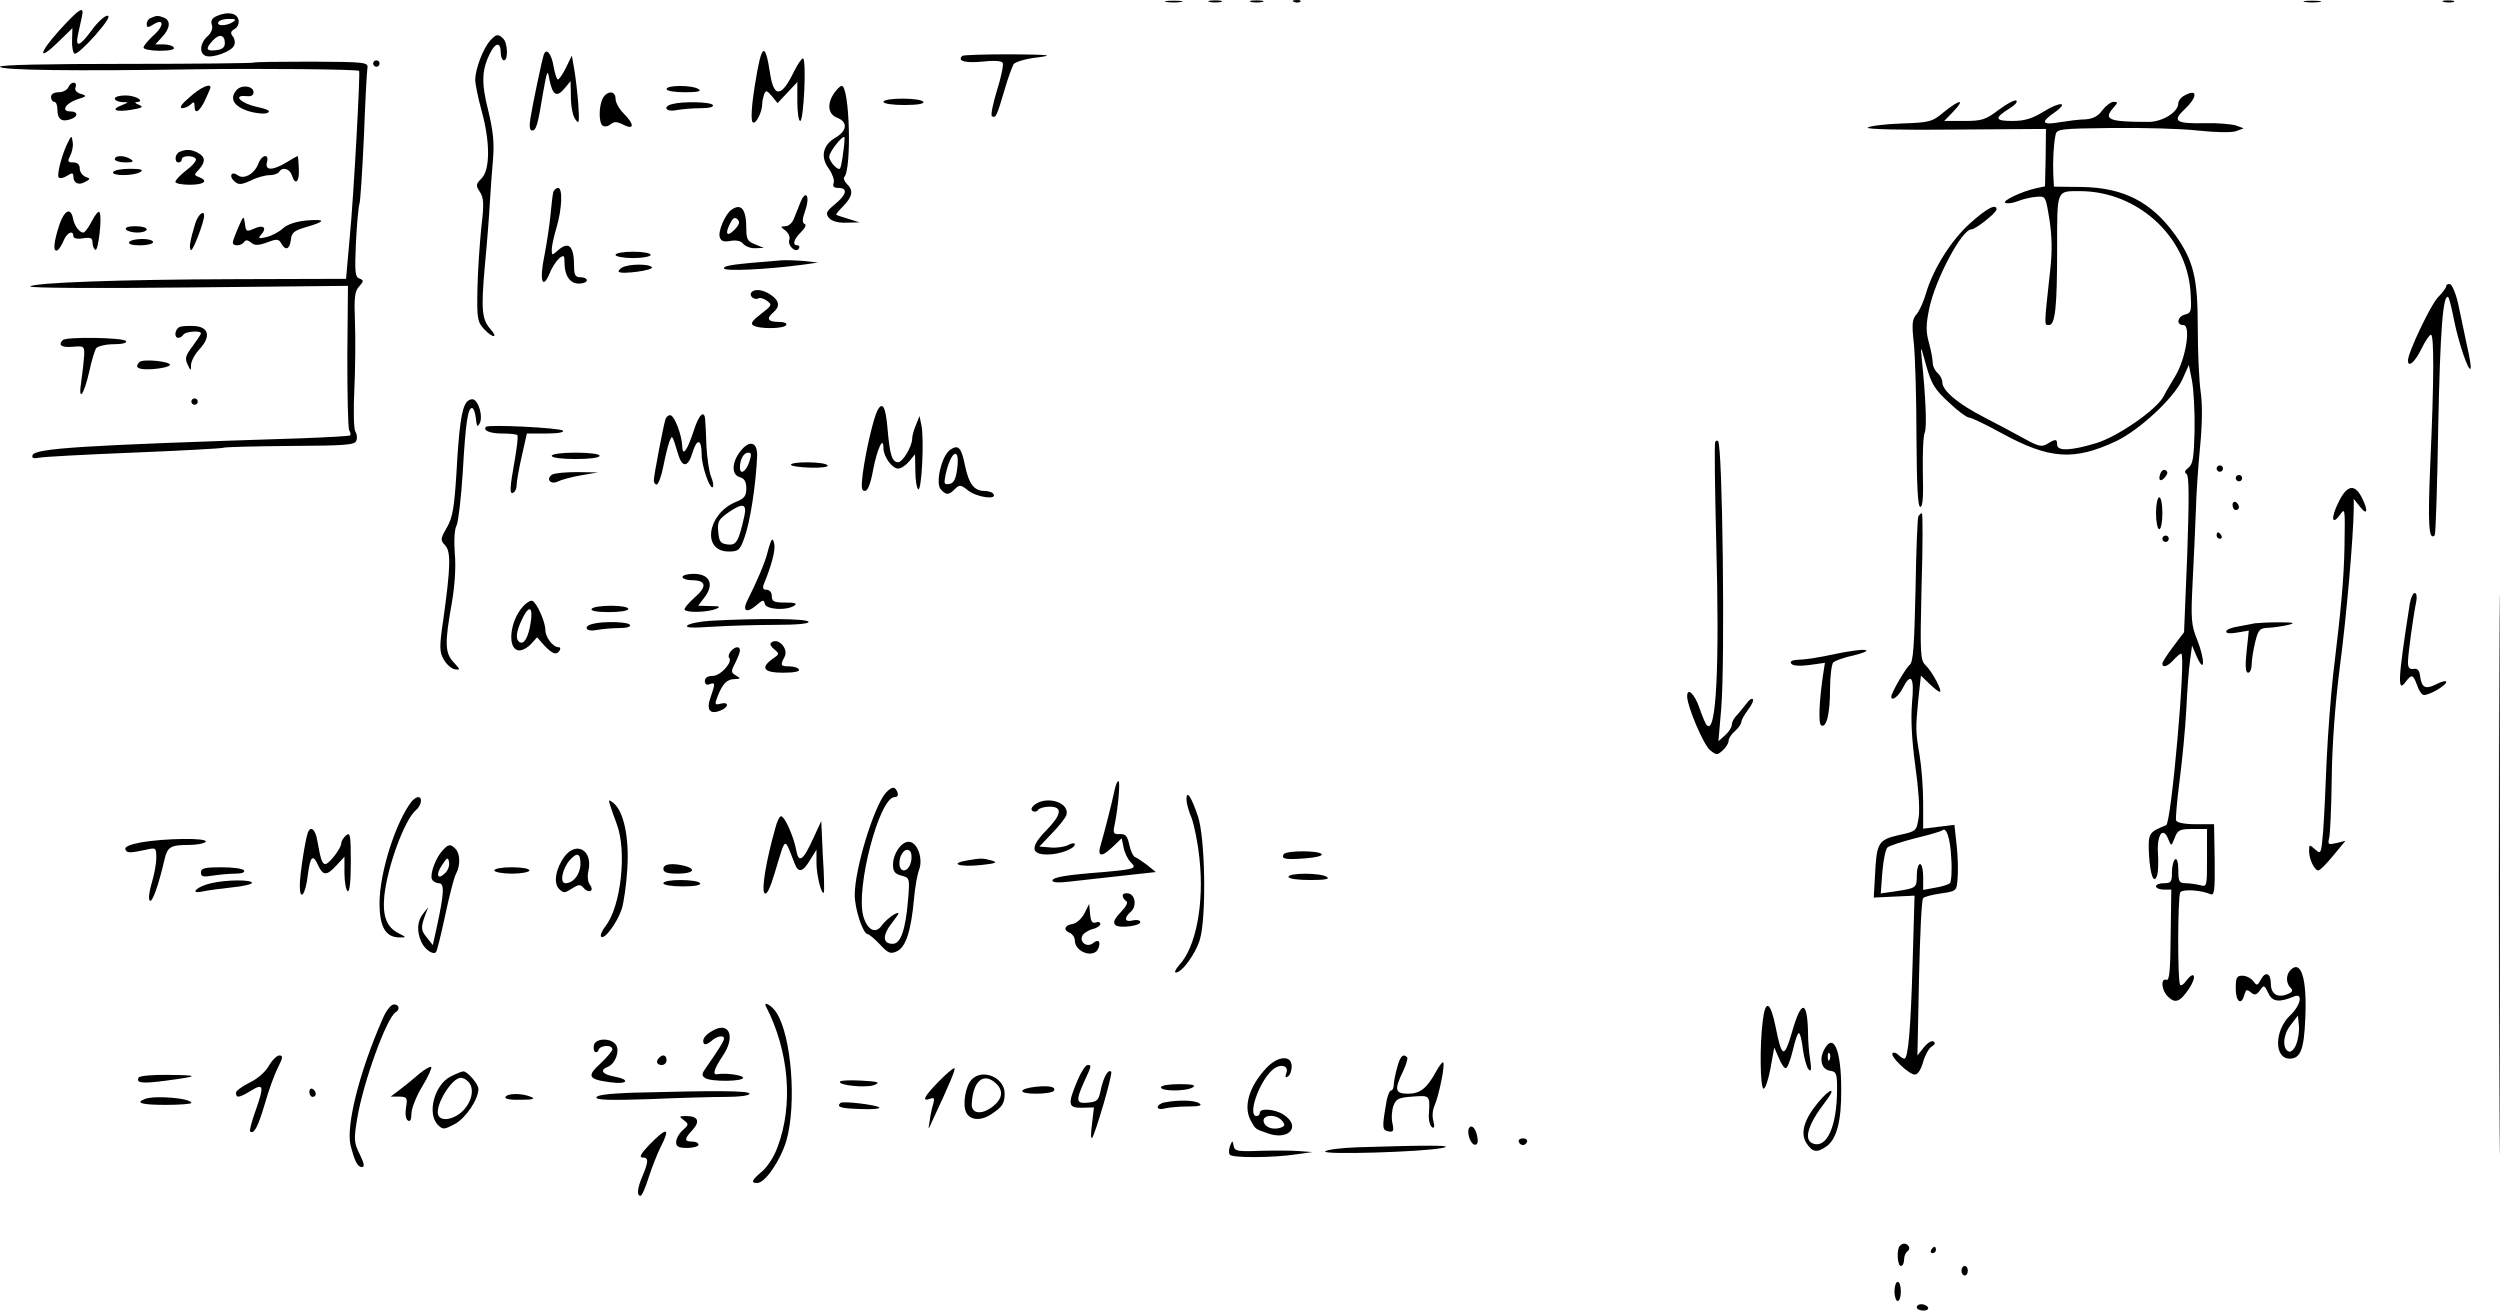 <?xml version="1.0" standalone="no"?>
<!DOCTYPE svg PUBLIC "-//W3C//DTD SVG 20010904//EN"
 "http://www.w3.org/TR/2001/REC-SVG-20010904/DTD/svg10.dtd">
<svg version="1.0" xmlns="http://www.w3.org/2000/svg"
 width="783.859pt" height="410.926pt" viewBox="0 0 783.859 410.926"
 preserveAspectRatio="xMidYMid meet">
<g transform="translate(-5,415.926) scale(0.1,-0.1)"
fill="#000000" stroke="none">
<path d="M3708 4153 c12 -2 32 -2 45 0 12 2 2 4 -23 4 -25 0 -35 -2 -22 -4z"/>
<path d="M3843 4153 c9 -2 25 -2 35 0 9 3 1 5 -18 5 -19 0 -27 -2 -17 -5z"/>
<path d="M3973 4153 c9 -2 25 -2 35 0 9 3 1 5 -18 5 -19 0 -27 -2 -17 -5z"/>
<path d="M4108 4153 c7 -3 16 -2 19 1 4 3 -2 6 -13 5 -11 0 -14 -3 -6 -6z"/>
<path d="M7278 4153 c12 -2 32 -2 45 0 12 2 2 4 -23 4 -25 0 -35 -2 -22 -4z"/>
<path d="M7713 4153 c9 -2 23 -2 30 0 6 3 -1 5 -18 5 -16 0 -22 -2 -12 -5z"/>
<path d="M236 4064 c-66 -73 -68 -100 -2 -35 l43 42 -1 -38 c-1 -21 3 -40 8
-42 6 -2 34 23 64 57 36 41 49 62 39 62 -9 0 -31 -20 -49 -45 -39 -53 -53 -57
-43 -12 4 17 9 42 12 55 8 35 -8 25 -71 -44z"/>
<path d="M732 4110 c-17 -7 -22 -15 -18 -28 4 -12 -1 -26 -14 -37 -23 -21 -26
-53 -5 -61 21 -8 82 14 89 33 4 8 2 21 -4 28 -8 10 -7 16 5 23 10 5 15 18 13
28 -4 22 -32 28 -66 14z m48 -20 c-20 -13 -53 -13 -45 0 3 6 18 10 33 10 21 0
24 -2 12 -10z m-25 -66 c0 -13 -8 -20 -27 -22 -32 -4 -35 4 -11 30 20 22 38
19 38 -8z"/>
<path d="M523 4103 c-7 -2 -13 -11 -13 -19 0 -12 4 -12 20 -2 34 22 36 -3 2
-33 -17 -16 -32 -33 -32 -39 0 -5 23 -10 51 -10 31 0 48 4 44 10 -3 6 -18 10
-32 10 l-26 0 21 23 c26 27 28 52 6 61 -18 7 -23 7 -41 -1z"/>
<path d="M1586 4031 c-21 -24 -45 -86 -46 -121 0 -14 9 -58 20 -98 27 -97 27
-185 0 -212 -18 -18 -19 -22 -5 -43 12 -19 13 -38 4 -112 -5 -50 -11 -136 -12
-191 -2 -96 0 -104 22 -128 27 -28 44 -27 19 1 -27 31 -30 60 -18 196 7 72 14
164 16 202 2 39 7 100 10 137 4 50 0 88 -15 150 -22 87 -21 128 6 181 17 34
33 35 33 2 0 -14 5 -25 10 -25 14 0 12 54 -2 68 -16 16 -22 15 -42 -7z"/>
<path d="M1755 3988 c-6 -18 -35 -156 -42 -200 -4 -25 -2 -38 5 -38 13 0 18
15 35 120 13 72 14 73 20 38 10 -48 23 -55 47 -26 l19 23 1 -51 c0 -27 6 -59
14 -69 12 -17 13 -11 9 50 -3 39 -9 88 -13 110 l-7 40 -18 -37 c-10 -21 -22
-38 -26 -38 -3 0 -9 18 -13 39 -6 41 -23 62 -31 39z"/>
<path d="M2417 3893 c-11 -68 -13 -111 -7 -117 9 -9 30 31 30 59 0 7 3 20 6
29 5 13 9 12 24 -6 l18 -22 31 33 31 33 0 -61 c0 -34 4 -61 9 -61 11 0 20 190
9 196 -3 2 -16 -16 -28 -40 -39 -81 -63 -85 -75 -10 -16 106 -27 99 -48 -33z"/>
<path d="M3067 3984 c-16 -16 9 -23 62 -18 36 4 61 3 65 -4 3 -6 -5 -45 -18
-86 -13 -42 -20 -78 -16 -81 12 -7 15 -1 39 80 11 39 25 76 29 83 5 7 38 17
73 21 55 7 44 9 -82 10 -80 0 -149 -2 -152 -5z"/>
<path d="M846 3963 c-2 -2 -182 -4 -400 -4 -249 0 -396 -3 -396 -9 0 -11 237
-14 610 -8 209 3 512 0 516 -5 4 -5 -17 -394 -29 -517 l-12 -135 -345 -1
c-363 -1 -637 -11 -645 -23 -2 -5 221 -6 496 -3 l500 5 -2 -221 c0 -121 2
-226 6 -232 4 -6 5 -13 3 -16 -3 -2 -72 -6 -154 -9 -686 -22 -834 -31 -842
-53 -3 -9 3 -11 20 -8 12 3 145 10 293 16 149 6 276 13 283 15 7 3 103 5 213
6 171 1 201 3 206 16 4 9 2 22 -3 30 -5 8 -6 67 -3 131 3 64 4 159 2 211 -3
77 -1 97 13 112 15 17 15 19 1 25 -14 5 -15 21 -11 112 3 59 8 114 11 122 3 8
9 103 14 210 4 107 9 204 11 215 3 19 -3 20 -175 21 -97 0 -179 -1 -181 -3z"/>
<path d="M1220 3960 c0 -5 5 -10 10 -10 6 0 10 5 10 10 0 6 -4 10 -10 10 -5 0
-10 -4 -10 -10z"/>
<path d="M264 3885 c-4 -8 -17 -15 -30 -15 -15 0 -24 -6 -24 -15 0 -8 5 -15
10 -15 6 0 10 -11 10 -24 0 -30 13 -40 40 -31 26 8 26 25 0 25 -30 0 -14 26
23 38 30 9 30 11 10 17 -13 4 -20 12 -16 21 3 8 0 14 -6 14 -7 0 -14 -7 -17
-15z"/>
<path d="M645 3855 c-25 -21 -34 -34 -24 -35 8 0 20 5 27 12 9 9 12 8 12 -5 0
-28 15 -19 33 18 9 20 17 38 17 40 0 14 -30 1 -65 -30z"/>
<path d="M791 3876 c-22 -26 -8 -50 37 -65 23 -7 50 -10 60 -6 12 6 4 11 -32
19 -51 11 -78 38 -34 34 15 -2 23 2 23 12 0 20 -39 25 -54 6z"/>
<path d="M2140 3880 c0 -6 26 -10 58 -10 40 0 53 3 42 10 -20 13 -100 13 -100
0z"/>
<path d="M2666 3868 c-24 -34 -20 -67 9 -78 34 -13 31 -41 -5 -62 -40 -23 -49
-61 -21 -98 11 -16 18 -36 15 -44 -4 -11 0 -16 15 -16 30 0 26 -21 -11 -51
-28 -23 -30 -29 -19 -43 9 -10 28 -16 55 -15 l41 1 -35 11 c-19 6 -36 11 -38
13 -2 1 8 13 22 27 29 30 33 49 11 70 -8 8 -11 18 -8 21 24 24 17 286 -8 286
-4 0 -15 -10 -23 -22z m28 -185 c-3 -27 -8 -50 -10 -52 -7 -8 -34 22 -34 37 0
14 37 62 47 62 2 0 1 -21 -3 -47z"/>
<path d="M1940 3851 c-13 -25 -13 -78 0 -86 6 -4 17 -2 25 5 10 8 19 8 34 1
40 -22 43 -4 6 33 -14 14 -25 34 -25 46 0 25 -26 26 -40 1z"/>
<path d="M6898 3859 c-10 -5 -18 -16 -18 -23 0 -28 -48 -58 -92 -59 -126 0
-145 7 -111 45 14 16 14 18 0 18 -8 0 -24 -12 -35 -26 -13 -19 -29 -27 -53
-29 -19 0 -55 -5 -81 -9 -55 -10 -61 0 -17 30 48 34 19 36 -34 3 -36 -22 -59
-29 -98 -29 -55 0 -57 9 -7 40 16 10 25 20 20 24 -5 3 -30 -10 -55 -29 -41
-31 -52 -35 -108 -35 l-63 0 29 30 c38 40 20 38 -30 -2 -37 -31 -44 -33 -135
-36 -52 -2 -99 -8 -104 -13 -6 -5 109 -8 275 -6 l284 2 -1 -90 -2 -90 -28 -6
c-46 -10 -110 -41 -96 -46 7 -3 25 0 40 6 15 6 40 12 56 13 30 3 30 3 42 -72
8 -53 9 -100 2 -160 -19 -175 -19 -170 -4 -170 20 0 26 54 26 241 0 186 -3
179 73 179 178 -1 332 -140 345 -313 4 -63 3 -69 -17 -74 -24 -6 -29 -33 -5
-33 24 0 8 -104 -25 -159 -14 -24 -32 -53 -38 -66 -24 -42 -142 -124 -210
-145 -79 -24 -123 -26 -123 -5 0 18 -4 19 -30 3 -18 -11 -28 -9 -73 16 -29 16
-85 46 -126 67 -80 41 -131 83 -131 110 0 9 -7 22 -15 29 -8 7 -15 21 -15 31
0 10 -5 39 -12 64 -10 35 -9 58 1 107 19 91 102 248 132 248 13 0 79 52 79 63
0 19 -31 3 -82 -43 -60 -53 -117 -145 -139 -220 -7 -25 -20 -54 -29 -65 -15
-17 -16 -31 -9 -95 4 -41 8 -173 8 -292 1 -153 4 -218 12 -218 8 0 10 34 8
108 -1 59 1 115 6 125 7 17 3 112 -10 237 -4 38 -2 34 14 -25 17 -61 27 -76
71 -117 28 -27 57 -48 64 -48 7 0 53 -22 102 -49 150 -82 227 -87 359 -25 73
35 179 133 207 192 l21 47 10 -50 c5 -27 9 -97 8 -154 -2 -85 -5 -107 -19
-118 -12 -9 -14 -15 -6 -20 8 -6 8 -76 2 -252 l-10 -244 -34 -45 c-19 -25 -34
-49 -34 -53 0 -15 16 -10 35 11 10 11 21 20 24 20 16 0 -31 -531 -47 -538 -55
-22 -57 -25 -54 -92 4 -67 16 -96 26 -64 3 11 4 42 2 71 -3 57 17 82 33 40 9
-22 9 -22 20 6 9 24 16 27 56 27 l45 0 0 -91 c0 -90 0 -91 -22 -85 -13 3 -33
6 -45 6 -20 0 -23 5 -23 41 0 24 -4 38 -10 34 -5 -3 -10 -22 -10 -41 0 -30 -3
-34 -25 -34 -14 0 -25 -4 -25 -10 0 -5 11 -10 24 -10 l24 0 -2 -144 c-1 -110
-4 -142 -13 -139 -19 7 -16 -32 3 -51 24 -25 39 -19 68 24 25 38 17 59 -10 23
-7 -10 -15 -15 -18 -12 -9 8 -8 277 0 290 6 11 63 8 94 -5 13 -6 15 9 14 106
l-2 113 -58 0 c-35 0 -59 5 -61 12 -2 6 3 63 11 125 8 62 18 163 21 223 3 61
8 130 12 155 l6 45 15 -35 c25 -56 26 -11 2 51 -20 49 -21 65 -15 187 4 73 8
172 10 220 1 48 7 137 13 198 7 72 8 135 2 175 -5 35 -9 125 -9 199 0 159 -13
211 -71 293 -74 103 -162 148 -292 150 l-88 1 -2 36 c-2 44 1 98 7 126 4 19
12 20 177 22 95 1 216 -2 269 -8 57 -6 105 -7 120 -2 l24 9 -25 9 c-14 4 -56
8 -95 7 -93 -2 -105 6 -66 43 43 40 42 68 -1 43z"/>
<path d="M410 3850 c0 -5 10 -10 23 -11 22 0 22 0 -2 -10 -36 -14 -18 -22 31
-14 35 6 39 9 23 16 -11 4 -14 8 -7 8 29 2 -2 21 -34 21 -19 0 -34 -4 -34 -10z"/>
<path d="M2820 3840 c0 -6 29 -10 66 -10 41 0 63 4 59 10 -3 6 -33 10 -66 10
-33 0 -59 -4 -59 -10z"/>
<path d="M2158 3833 c-32 -8 -20 -26 13 -19 17 3 51 6 76 6 27 0 42 4 38 10
-6 10 -93 12 -127 3z"/>
<path d="M264 3715 c-19 -36 -37 -105 -30 -112 4 -4 16 -2 26 5 16 10 20 10
20 -2 0 -21 17 -29 37 -17 17 9 17 10 1 16 -10 4 -18 16 -18 26 0 12 -7 19
-20 19 -18 0 -19 3 -10 21 6 11 10 30 8 42 -3 22 -4 22 -14 2z"/>
<path d="M613 3683 c-15 -6 -17 -33 -3 -33 6 0 10 5 10 10 0 12 37 13 44 1 3
-5 -10 -21 -29 -35 -19 -15 -35 -31 -35 -37 0 -5 20 -9 45 -9 45 0 60 12 29
24 -16 6 -16 8 0 24 21 24 20 39 -3 52 -21 11 -38 12 -58 3z"/>
<path d="M410 3660 c0 -5 15 -10 33 -10 24 0 28 3 17 10 -20 13 -50 13 -50 0z"/>
<path d="M860 3646 c-12 -32 -46 -51 -65 -36 -8 6 -16 7 -19 2 -3 -6 1 -15 10
-22 12 -11 21 -10 50 3 19 10 46 17 59 17 13 0 27 5 30 10 10 17 33 11 40 -10
11 -34 24 -22 22 20 -1 22 -2 40 -4 40 -1 0 -17 -9 -35 -20 -43 -26 -68 -26
-61 0 8 29 -16 25 -27 -4z"/>
<path d="M405 3620 c-8 -13 65 -13 85 0 11 7 2 10 -32 10 -26 0 -50 -4 -53
-10z"/>
<path d="M1785 3558 c-2 -7 -6 -40 -9 -73 -3 -33 -12 -90 -19 -127 -16 -77 -7
-110 16 -57 7 19 21 40 30 48 15 12 17 10 17 -13 0 -41 17 -66 45 -66 14 0 25
5 25 10 0 6 -9 10 -20 10 -16 0 -20 7 -20 34 0 65 -17 81 -52 49 -17 -15 -18
-15 -18 4 0 11 7 42 15 69 17 57 20 124 5 124 -6 0 -12 -6 -15 -12z"/>
<path d="M2559 3523 c-6 -15 -15 -38 -20 -50 -5 -13 -17 -23 -26 -23 -17 -1
-17 -1 0 -14 9 -7 15 -20 12 -28 -7 -18 20 -44 30 -28 3 5 1 10 -4 10 -18 0
-13 18 11 42 13 13 17 23 11 25 -8 3 -8 15 2 43 16 46 1 67 -16 23z"/>
<path d="M2344 3502 c-20 -13 -44 -70 -37 -87 4 -12 13 -15 34 -11 17 3 32 0
39 -9 7 -8 24 -15 39 -14 l26 1 -27 11 c-24 9 -28 17 -28 48 0 62 -15 82 -46
61z m8 -64 c-24 -24 -30 -11 -11 24 8 15 14 17 22 9 8 -8 5 -17 -11 -33z"/>
<path d="M236 3454 c-18 -55 -21 -88 -5 -79 5 4 14 18 19 31 10 24 30 33 30
13 0 -7 12 -10 30 -7 24 4 30 1 30 -13 0 -10 4 -20 9 -23 9 -6 22 103 13 118
-3 5 -13 -7 -24 -28 -10 -20 -22 -36 -27 -36 -12 0 -28 22 -32 44 -7 36 -27
27 -43 -20z"/>
<path d="M662 3458 c-17 -56 -20 -78 -13 -83 6 -3 41 88 41 108 0 20 -20 2
-28 -25z"/>
<path d="M797 3446 c-9 -21 -17 -42 -17 -47 0 -13 27 -11 35 1 5 8 12 7 22 -1
11 -10 22 -10 50 0 31 12 37 11 45 -3 13 -24 26 -19 30 11 2 23 10 29 47 40
63 18 64 26 3 21 -33 -3 -61 -12 -75 -25 -12 -11 -35 -23 -51 -27 -26 -6 -28
-5 -16 9 18 21 5 31 -24 17 -23 -10 -25 -9 -28 16 -4 26 -4 26 -21 -12z"/>
<path d="M445 3440 c3 -5 19 -10 36 -10 16 0 29 5 29 10 0 6 -16 10 -36 10
-21 0 -33 -4 -29 -10z"/>
<path d="M455 3400 c-4 -6 10 -10 34 -10 23 0 41 5 41 10 0 6 -15 10 -34 10
-19 0 -38 -4 -41 -10z"/>
<path d="M1980 3360 c0 -5 25 -10 55 -10 30 0 55 5 55 10 0 6 -25 10 -55 10
-30 0 -55 -4 -55 -10z"/>
<path d="M2500 3343 c-151 -12 -180 -16 -180 -25 0 -10 132 -4 245 11 l50 7
-45 5 c-25 2 -56 3 -70 2z"/>
<path d="M2000 3320 c-8 -5 -12 -11 -10 -13 9 -9 110 5 104 14 -7 12 -75 11
-94 -1z"/>
<path d="M7720 3262 c0 -5 -12 -21 -26 -35 -22 -22 -94 -173 -94 -198 0 -24
22 -5 42 36 12 25 26 45 30 45 10 0 10 -141 -2 -405 -8 -189 -5 -243 14 -224
3 3 8 158 11 344 6 298 15 418 32 402 2 -3 11 -36 18 -74 15 -72 44 -157 51
-150 3 2 -2 35 -11 73 -8 38 -20 96 -27 128 -7 33 -19 61 -25 64 -7 2 -13 -1
-13 -6z"/>
<path d="M2405 3241 c-6 -11 11 -24 24 -17 4 3 16 -1 26 -8 17 -12 15 -15 -19
-41 -27 -21 -34 -30 -24 -36 18 -12 96 -11 103 1 4 6 -7 10 -24 10 -34 0 -39
11 -16 30 21 18 19 36 -7 54 -25 18 -54 21 -63 7z"/>
<path d="M613 3134 c-15 -7 -18 -34 -4 -34 6 0 13 5 16 10 6 10 55 14 55 4 0
-3 -12 -21 -26 -40 -22 -29 -25 -38 -16 -57 10 -22 11 -22 11 -1 1 12 12 33
27 49 36 39 29 69 -16 72 -19 1 -41 0 -47 -3z"/>
<path d="M247 3093 c-16 -16 -4 -24 31 -21 35 3 37 2 36 -27 -1 -16 -5 -52 -9
-80 -11 -70 8 -46 25 30 7 33 17 66 22 73 6 6 30 12 55 12 27 0 42 4 38 10 -7
11 -188 14 -198 3z"/>
<path d="M487 3024 c-17 -18 -3 -25 43 -22 28 2 51 8 53 13 2 11 -85 20 -96 9z"/>
<path d="M650 2900 c0 -5 5 -10 10 -10 6 0 10 5 10 10 0 6 -4 10 -10 10 -5 0
-10 -4 -10 -10z"/>
<path d="M1513 2898 c-16 -19 -24 -79 -32 -225 -7 -108 -12 -137 -30 -168 -20
-35 -21 -39 -5 -56 18 -20 17 -66 -6 -232 -13 -86 -12 -102 1 -125 8 -15 24
-29 34 -31 19 -3 19 -2 -2 21 -28 29 -29 60 -7 183 10 57 14 116 10 159 -3 41
-1 77 6 89 5 11 14 86 19 166 9 157 16 201 29 201 5 0 10 -15 12 -32 3 -28 5
-30 13 -14 9 21 -4 67 -21 73 -6 2 -16 -2 -21 -9z"/>
<path d="M2801 2872 c-12 -23 -37 -129 -46 -199 -5 -42 -4 -53 7 -53 9 0 18
23 26 68 13 66 32 106 32 66 0 -26 27 -64 46 -64 9 0 24 10 35 23 l18 22 1
-52 c0 -28 4 -54 9 -58 11 -6 19 158 10 201 l-6 29 -11 -28 c-7 -16 -12 -35
-12 -43 0 -25 -30 -74 -44 -74 -19 0 -26 23 -33 103 -6 72 -16 89 -32 59z"/>
<path d="M2136 2843 c-7 -24 -36 -175 -36 -190 0 -7 4 -13 9 -13 5 0 15 26 21
58 6 31 15 66 19 77 9 21 8 23 27 -39 13 -44 31 -43 45 3 14 47 29 45 29 -5 0
-36 26 -111 35 -102 3 3 1 18 -6 34 -6 16 -12 58 -14 94 -1 36 -3 73 -4 83 -2
33 -20 17 -36 -35 -21 -63 -35 -82 -36 -47 -1 33 -23 92 -36 96 -6 2 -14 -4
-17 -14z"/>
<path d="M1574 2821 c-11 -11 12 -21 50 -21 23 0 45 -2 48 -5 3 -3 -1 -38 -8
-78 -16 -89 -17 -110 -4 -102 6 3 10 14 10 24 0 10 7 51 16 90 l16 71 61 0
c38 0 57 4 52 9 -10 9 -233 20 -241 12z"/>
<path d="M7885 1415 c0 -781 1 -1099 2 -707 2 393 2 1032 0 1420 -1 389 -2 68
-2 -713z"/>
<path d="M5428 2773 c-3 -4 -1 -143 3 -308 11 -401 0 -609 -29 -580 -4 3 -14
27 -23 53 -15 45 -39 68 -39 38 0 -31 51 -152 72 -169 20 -16 22 -16 39 -1 11
10 19 23 19 31 0 7 9 21 20 30 11 10 20 23 20 29 0 6 10 23 21 38 12 15 18 30
15 33 -4 4 -13 -3 -21 -15 -9 -11 -22 -28 -30 -36 -8 -8 -15 -21 -15 -29 0 -8
-9 -22 -21 -33 l-21 -19 9 105 c12 151 4 822 -10 836 -3 3 -7 2 -9 -3z"/>
<path d="M2371 2744 c-27 -35 -28 -74 -1 -81 14 -4 20 -14 20 -35 0 -24 -6
-32 -34 -43 -89 -38 -106 -155 -21 -155 30 0 35 4 49 43 18 49 36 165 40 257
1 44 -24 51 -53 14z m28 -34 c-11 -31 -29 -41 -29 -16 0 25 12 46 26 46 10 0
11 -6 3 -30z m-15 -168 c-18 -81 -25 -93 -52 -90 -23 3 -27 8 -30 40 -3 32 1
39 34 62 43 29 56 26 48 -12z"/>
<path d="M3028 2748 c-26 -20 -45 -102 -29 -122 17 -20 26 -20 45 0 15 14 18
14 42 -5 27 -21 91 -30 79 -11 -3 6 -17 10 -29 10 -32 0 -49 23 -61 83 -11 54
-21 64 -47 45z m23 -60 c-4 -31 -11 -44 -24 -46 -17 -3 -18 0 -12 30 17 76 46
89 36 16z"/>
<path d="M1780 2730 c0 -6 32 -10 75 -10 43 0 75 4 75 10 0 6 -32 10 -75 10
-43 0 -75 -4 -75 -10z"/>
<path d="M2530 2702 c0 -4 27 -8 60 -9 36 -1 58 2 55 7 -7 12 -115 13 -115 2z"/>
<path d="M7000 2690 c0 -5 5 -10 10 -10 6 0 10 5 10 10 0 6 -4 10 -10 10 -5 0
-10 -4 -10 -10z"/>
<path d="M6824 2675 c-9 -22 1 -29 15 -11 8 10 9 16 1 21 -5 3 -13 -1 -16 -10z"/>
<path d="M1781 2671 c-21 -14 -4 -33 19 -21 10 5 43 14 72 19 l53 9 -65 1
c-36 0 -71 -3 -79 -8z"/>
<path d="M7060 2660 c0 -5 5 -10 10 -10 6 0 10 5 10 10 0 6 -4 10 -10 10 -5 0
-10 -4 -10 -10z"/>
<path d="M7382 2584 c-24 -48 -21 -74 4 -40 17 24 17 25 15 -99 -2 -99 -9
-181 -36 -405 -7 -63 -16 -182 -20 -265 -3 -82 -8 -183 -11 -223 -6 -71 -7
-72 -25 -56 -18 16 -19 16 -19 -5 0 -26 17 -61 29 -61 5 0 26 21 47 47 l38 46
-28 -7 c-26 -6 -28 -5 -23 16 3 13 7 97 8 188 1 102 11 234 25 345 21 158 43
411 44 500 l0 30 20 -25 c23 -30 26 -11 5 30 -23 44 -47 38 -73 -16z"/>
<path d="M6810 2550 c0 -27 5 -50 10 -50 6 0 10 23 10 50 0 28 -4 50 -10 50
-5 0 -10 -22 -10 -50z"/>
<path d="M7050 2576 c0 -9 5 -16 10 -16 6 0 10 4 10 9 0 6 -4 13 -10 16 -5 3
-10 -1 -10 -9z"/>
<path d="M6065 2541 c-3 -5 -7 -110 -9 -232 -4 -174 -7 -225 -18 -234 -12 -9
-58 -88 -58 -100 0 -16 22 0 35 25 27 53 38 37 30 -45 -4 -51 -1 -112 10 -195
10 -69 15 -138 11 -163 -7 -44 -7 -44 -62 -56 -65 -15 -70 -24 -75 -126 l-4
-70 64 3 64 3 -6 -208 c-6 -211 -14 -303 -26 -303 -4 0 -12 5 -19 12 -6 6 -15
9 -18 5 -9 -9 51 -67 70 -67 9 0 19 15 26 40 6 21 18 43 27 48 10 6 12 12 5
16 -6 3 -19 -5 -30 -19 l-20 -25 5 242 c3 134 8 247 13 251 4 5 29 11 56 15
49 7 49 8 52 47 2 22 1 69 -3 104 l-7 64 -49 -6 -49 -6 0 82 c0 45 -5 111 -11
147 -13 77 -13 84 -4 178 l8 73 27 -26 c14 -14 29 -25 32 -25 10 0 -23 63 -44
83 -17 17 -18 32 -13 248 4 126 4 229 1 229 -3 0 -7 -4 -11 -9z m103 -1072 c3
-39 0 -74 -4 -79 -5 -4 -26 -11 -46 -14 l-38 -7 0 41 c0 22 -4 40 -10 40 -5 0
-10 -15 -10 -34 0 -41 -1 -41 -64 -51 l-49 -7 5 67 c3 37 10 71 16 77 5 5 44
18 87 29 43 10 81 22 84 24 13 14 26 -22 29 -86z"/>
<path d="M7000 2480 c0 -5 5 -10 11 -10 5 0 7 5 4 10 -3 6 -8 10 -11 10 -2 0
-4 -4 -4 -10z"/>
<path d="M6830 2470 c0 -5 5 -10 10 -10 6 0 10 5 10 10 0 6 -4 10 -10 10 -5 0
-10 -4 -10 -10z"/>
<path d="M2469 2465 c-3 -5 -9 -23 -13 -40 -7 -28 -33 -90 -62 -147 -18 -35
-3 -43 27 -17 21 18 24 19 27 5 4 -18 67 -22 92 -6 11 7 4 10 -27 10 -36 0
-43 3 -43 20 0 12 -7 20 -16 20 -11 0 -14 5 -9 18 24 58 36 104 33 124 -2 13
-6 19 -9 13z"/>
<path d="M2190 2350 c0 -5 13 -10 29 -10 46 0 49 -20 8 -55 -20 -18 -34 -35
-30 -38 9 -10 74 -7 98 3 16 7 12 9 -18 9 l-38 1 22 29 c29 40 13 71 -36 71
-19 0 -35 -4 -35 -10z"/>
<path d="M7606 2268 c-38 -242 -40 -285 -12 -245 18 23 22 22 35 -13 5 -16 15
-30 21 -30 18 0 70 30 70 41 0 5 -14 2 -31 -7 -34 -17 -46 -12 -51 26 -2 17
-8 24 -20 22 -13 -2 -18 4 -18 20 0 26 17 148 26 191 3 15 1 27 -5 27 -5 0
-12 -15 -15 -32z"/>
<path d="M1691 2259 c-44 -47 -52 -139 -12 -139 10 0 26 9 36 20 l19 21 23
-26 c26 -27 38 -31 48 -15 3 6 2 10 -4 10 -17 0 -41 31 -41 54 0 24 -25 82
-40 91 -5 3 -18 -4 -29 -16z m23 -51 c-7 -47 -21 -71 -35 -62 -13 8 -11 32 7
70 22 47 36 43 28 -8z"/>
<path d="M1905 2250 c-4 -6 17 -10 54 -10 34 0 61 4 61 10 0 6 -24 10 -54 10
-30 0 -58 -4 -61 -10z"/>
<path d="M2280 2213 c-36 -2 -69 -9 -75 -15 -7 -7 16 -8 75 -4 47 3 136 6 198
6 73 0 111 4 107 10 -6 10 -156 11 -305 3z"/>
<path d="M1908 2203 c-32 -8 -20 -26 13 -19 17 3 49 6 71 6 24 0 37 4 33 10
-6 10 -84 12 -117 3z"/>
<path d="M7120 2205 c-8 -2 -32 -6 -52 -10 -21 -3 -38 -10 -38 -16 0 -6 14 -7
35 -3 l36 6 -7 -66 c-5 -47 -3 -66 5 -66 6 0 11 12 11 26 0 14 5 45 11 70 10
40 14 44 43 45 17 1 45 5 61 9 24 6 17 8 -30 8 -33 0 -67 -2 -75 -3z"/>
<path d="M2467 2143 c-4 -3 1 -12 11 -20 16 -13 16 -15 -5 -29 -40 -29 -29
-44 33 -44 34 0 53 4 49 10 -3 6 -17 10 -31 10 -27 0 -28 3 -14 30 14 26 -23
64 -43 43z"/>
<path d="M2341 2117 c-6 -8 -8 -17 -5 -20 13 -13 -27 -57 -51 -57 -16 0 -25
-6 -25 -16 0 -10 6 -14 15 -10 18 7 18 2 3 -41 -14 -39 -3 -55 30 -42 27 10
29 29 2 22 -19 -5 -20 -3 -10 23 16 40 29 54 54 54 19 1 19 2 4 11 -16 9 -17
13 -3 39 8 16 15 34 15 40 0 14 -15 13 -29 -3z"/>
<path d="M5805 2109 c-44 -10 -95 -18 -113 -18 -22 -1 -31 -5 -26 -12 4 -7 24
-9 56 -5 l50 7 -6 -38 c-12 -82 -15 -152 -6 -158 17 -10 28 38 28 114 0 40 5
78 10 83 6 6 34 16 63 22 29 7 47 14 39 17 -8 3 -51 -3 -95 -12z"/>
<path d="M3545 1683 c-10 -47 -33 -136 -43 -170 -13 -41 1 -44 39 -7 l26 25 6
-29 c3 -16 13 -37 22 -46 21 -20 14 -22 -85 -31 -117 -9 -160 -16 -160 -27 0
-6 21 -7 53 -3 28 3 101 11 162 18 l109 12 -27 22 c-16 12 -33 23 -38 25 -6 2
-14 19 -18 38 -6 28 -12 35 -30 34 -20 -1 -22 3 -16 30 11 53 18 136 12 136
-4 0 -9 -12 -12 -27z"/>
<path d="M2827 1673 c-37 -43 -97 -237 -97 -320 0 -44 26 -123 41 -123 4 0 21
-14 38 -32 26 -28 33 -31 54 -21 27 13 44 64 53 166 3 34 10 74 16 90 13 35
-6 87 -33 87 -23 0 -49 -37 -49 -72 0 -21 6 -29 26 -34 26 -7 27 -7 21 -78 -8
-93 -23 -136 -48 -136 -32 0 -33 27 -2 66 25 33 26 36 6 26 -12 -7 -29 -22
-38 -34 -19 -28 -45 -16 -58 28 -25 87 50 374 98 374 9 0 12 6 9 15 -8 20 -17
19 -37 -2z m79 -217 c-8 -33 -36 -35 -36 -3 0 28 20 51 33 38 5 -5 7 -21 3
-35z"/>
<path d="M3770 1653 c0 -11 7 -38 16 -58 8 -21 20 -79 25 -129 15 -140 -11
-277 -64 -333 -11 -13 -16 -23 -10 -23 19 0 62 59 75 103 21 69 17 320 -6 387
-21 62 -36 84 -36 53z"/>
<path d="M1342 1648 c-51 -64 -102 -225 -102 -320 0 -75 19 -108 63 -108 22 0
22 0 -3 13 -38 19 -51 54 -45 117 10 94 64 240 99 269 17 14 22 41 7 41 -5 0
-13 -6 -19 -12z"/>
<path d="M1963 1635 c3 -11 13 -38 21 -60 32 -85 13 -257 -35 -319 -12 -15
-18 -30 -14 -34 10 -10 50 44 64 86 7 21 15 78 18 128 6 98 -11 179 -44 206
-14 11 -16 10 -10 -7z"/>
<path d="M3295 1637 c-11 -9 -14 -16 -7 -21 6 -3 13 -2 17 4 3 5 19 10 36 10
42 0 38 -25 -12 -76 -49 -50 -47 -74 5 -74 38 0 86 18 86 32 0 5 -9 4 -20 -2
-12 -6 -37 -10 -56 -8 l-35 3 38 40 c22 22 42 48 46 57 14 39 -57 64 -98 35z"/>
<path d="M2481 1563 c-29 -102 -44 -194 -34 -204 7 -7 17 13 32 63 36 118 29
115 62 31 12 -32 26 -29 49 10 l20 32 0 -42 c0 -37 16 -102 23 -92 2 2 1 54
-3 114 l-5 110 -24 -52 c-33 -73 -47 -83 -55 -37 -8 42 -36 104 -47 104 -5 0
-13 -17 -18 -37z"/>
<path d="M1015 1548 c-9 -27 -25 -133 -25 -165 0 -52 18 -30 25 32 8 61 16 68
33 30 15 -32 27 -32 57 1 l25 27 0 -51 c0 -28 5 -54 10 -57 6 -4 10 29 10 91
0 85 -2 95 -15 84 -8 -7 -15 -18 -15 -25 0 -15 -38 -65 -50 -65 -10 0 -15 16
-25 73 -6 36 -21 49 -30 25z"/>
<path d="M492 1518 c-33 -6 -52 -14 -49 -21 4 -13 13 -13 65 -2 31 7 32 7 32
-26 0 -19 -7 -55 -15 -81 -8 -27 -10 -50 -5 -53 8 -5 27 48 46 130 9 39 19 45
76 45 26 0 50 5 53 10 8 13 -130 11 -203 -2z"/>
<path d="M1437 1492 c-21 -23 -39 -72 -33 -89 3 -7 13 -13 22 -13 18 0 17 -30
-7 -140 l-12 -54 -19 24 c-19 23 -19 32 -3 75 l8 20 -16 -20 c-19 -24 -21 -55
-6 -89 11 -24 37 -42 46 -32 3 2 16 55 29 116 13 61 28 120 34 130 14 25 13
63 -2 78 -16 16 -22 15 -41 -6z m9 -70 c-24 -24 -31 -6 -10 25 16 24 19 26 22
9 2 -10 -3 -25 -12 -34z"/>
<path d="M1821 1475 c-28 -37 -37 -84 -18 -103 14 -14 18 -13 40 1 22 14 27
14 37 2 7 -8 16 -12 22 -9 5 3 4 11 -2 19 -7 8 -9 27 -5 44 14 63 -36 94 -74
46z m49 -24 c0 -32 -22 -61 -47 -61 -19 0 -10 46 14 73 23 25 33 21 33 -12z"/>
<path d="M4075 1481 c-9 -15 5 -18 68 -13 31 2 55 8 51 13 -7 12 -111 12 -119
0z"/>
<path d="M3080 1461 c-56 -10 -20 -21 46 -14 46 5 54 8 34 14 -29 8 -34 8 -80
0z"/>
<path d="M2130 1435 c0 -11 12 -15 45 -15 48 0 60 14 23 24 -40 10 -68 7 -68
-9z"/>
<path d="M680 1424 c0 -14 7 -15 38 -10 20 3 52 6 70 6 20 0 31 4 27 10 -3 6
-35 10 -71 10 -52 0 -64 -3 -64 -16z"/>
<path d="M1600 1430 c0 -5 25 -10 55 -10 30 0 55 5 55 10 0 6 -25 10 -55 10
-30 0 -55 -4 -55 -10z"/>
<path d="M4090 1410 c0 -6 29 -10 68 -10 47 0 63 3 52 10 -20 13 -120 13 -120
0z"/>
<path d="M712 1390 c-45 -10 -70 -35 -27 -26 17 4 58 9 93 13 34 3 62 10 62
14 0 11 -82 10 -128 -1z"/>
<path d="M2130 1390 c0 -6 27 -10 61 -10 37 0 58 4 54 10 -3 6 -31 10 -61 10
-30 0 -54 -4 -54 -10z"/>
<path d="M3570 1351 c0 -5 5 -13 11 -17 7 -4 0 -17 -17 -35 -20 -21 -25 -32
-17 -40 12 -12 86 -2 78 11 -3 5 -14 6 -25 3 -24 -6 -26 9 -5 27 20 17 15 54
-7 58 -10 2 -18 -1 -18 -7z"/>
<path d="M3450 1295 c-9 -17 -25 -31 -38 -33 -25 -4 -29 -20 -7 -28 8 -4 15
-14 15 -23 0 -38 61 -58 74 -25 8 22 0 30 -17 16 -17 -14 -42 1 -34 22 3 8 18
18 32 22 14 3 25 11 25 16 0 6 -6 8 -14 5 -11 -4 -16 3 -18 26 l-3 32 -15 -30z"/>
<path d="M7232 1118 c-15 -15 -15 -41 0 -56 9 -9 6 -14 -13 -21 -30 -11 -49 3
-49 35 0 32 -17 39 -31 12 -11 -20 -13 -20 -24 -5 -7 9 -22 17 -34 17 -18 0
-21 -6 -21 -40 0 -42 18 -55 27 -20 5 17 8 18 20 8 12 -10 18 -9 29 6 12 18
14 17 26 -8 12 -28 34 -31 81 -11 29 12 21 -28 -13 -60 -49 -47 -50 -135 -1
-135 34 0 45 28 49 124 6 127 -13 187 -46 154z m18 -232 c-5 -15 -16 -26 -23
-24 -22 8 -19 53 5 83 l23 30 3 -31 c2 -16 -2 -43 -8 -58z"/>
<path d="M1249 963 c-72 -164 -114 -332 -100 -394 13 -51 22 -69 36 -69 9 0 7
11 -7 40 -18 36 -19 46 -8 112 19 115 92 315 120 333 15 9 12 25 -5 25 -9 0
-25 -20 -36 -47z"/>
<path d="M2452 1003 c72 -140 86 -308 36 -440 -10 -29 -32 -63 -49 -77 -32
-27 -36 -36 -15 -36 25 0 73 70 92 134 32 114 16 328 -32 401 -14 22 -42 37
-32 18z"/>
<path d="M5577 958 c-10 -78 -8 -206 2 -212 5 -3 15 25 22 62 l12 67 14 -32
c7 -18 17 -33 22 -33 5 0 15 25 22 55 7 30 15 55 19 55 4 0 10 -23 13 -52 4
-28 12 -56 18 -62 8 -8 9 -1 5 29 -4 22 -7 60 -7 85 -2 104 -21 106 -50 4 -25
-85 -32 -83 -52 17 -16 79 -32 86 -40 17z"/>
<path d="M2285 928 c-25 -14 -35 -29 -28 -41 3 -4 13 -1 22 7 18 17 41 21 41
9 0 -8 -17 -35 -54 -88 -16 -22 -17 -28 -5 -36 19 -12 119 -11 119 1 0 8 -54
16 -82 11 -15 -2 -8 18 17 56 42 60 23 111 -30 81z"/>
<path d="M1913 885 c-3 -9 -2 -19 2 -23 4 -4 10 -1 12 6 6 15 43 16 43 1 0 -5
-17 -25 -37 -44 -44 -40 -39 -50 30 -59 55 -8 66 8 12 18 -37 7 -45 20 -20 30
25 9 40 53 25 71 -16 20 -59 19 -67 0z"/>
<path d="M5770 869 c-17 -31 -9 -63 18 -67 20 -3 22 -9 22 -57 0 -117 -32
-188 -76 -171 -30 11 -15 60 38 129 38 48 19 48 -21 0 -45 -54 -57 -97 -37
-128 19 -29 33 -31 63 -10 32 23 47 80 46 180 0 122 -24 178 -53 124z m17 -31
c-3 -8 -6 -5 -6 6 -1 11 2 17 5 13 3 -3 4 -12 1 -19z"/>
<path d="M892 816 c-11 -19 -37 -41 -61 -52 -22 -11 -41 -25 -41 -31 0 -18 10
-16 48 7 39 24 41 15 12 -67 -11 -31 -18 -58 -16 -61 12 -11 25 14 46 85 12
43 31 95 42 116 15 30 16 37 4 37 -8 0 -23 -15 -34 -34z"/>
<path d="M2117 843 c-12 -11 -8 -23 8 -23 8 0 15 7 15 15 0 16 -12 20 -23 8z"/>
<path d="M4431 813 c-6 -21 -11 -46 -11 -55 0 -10 -4 -18 -9 -18 -4 0 -12 -19
-15 -42 -13 -75 -12 -82 7 -86 16 -3 18 1 13 25 -4 16 -2 41 3 55 8 22 17 26
60 29 55 4 55 5 51 -57 -1 -18 4 -35 10 -39 7 -5 9 2 4 20 -4 15 -2 36 4 48
13 29 34 129 27 135 -2 3 -12 -10 -22 -28 -29 -53 -50 -70 -88 -70 -41 0 -44
12 -16 70 10 21 16 41 13 44 -12 13 -22 4 -31 -31z"/>
<path d="M4020 810 c-53 -57 -72 -119 -49 -163 16 -29 13 -27 56 -42 65 -22
103 23 48 59 -27 18 -75 22 -75 6 0 -5 -4 -10 -10 -10 -29 0 6 105 49 144 24
22 54 15 44 -10 -4 -12 -3 -15 5 -10 7 4 12 18 12 32 0 36 -44 33 -80 -6z m50
-165 c10 -12 9 -16 -3 -21 -25 -9 -51 0 -55 19 -4 22 40 24 58 2z"/>
<path d="M1364 792 c-17 -15 -44 -37 -60 -49 l-29 -22 27 0 c25 -1 26 -4 21
-35 -3 -19 -1 -36 6 -40 7 -5 11 3 11 21 0 16 15 55 34 86 19 31 31 59 28 61
-4 2 -21 -8 -38 -22z"/>
<path d="M3429 773 c-32 -76 -31 -88 14 -87 l37 1 -6 -51 c-4 -28 -4 -48 0
-45 9 9 66 202 60 208 -9 9 -23 -15 -32 -54 -7 -36 -11 -40 -40 -43 -38 -4
-40 5 -12 67 23 50 23 51 10 51 -6 0 -20 -21 -31 -47z"/>
<path d="M2992 767 c-44 -45 -53 -63 -26 -53 13 5 15 2 10 -16 -4 -13 -9 -36
-11 -53 -5 -30 -5 -30 6 -5 59 126 77 170 71 170 -4 0 -27 -19 -50 -43z"/>
<path d="M1463 784 c-51 -26 -75 -116 -40 -152 16 -15 19 -15 53 3 34 18 74
77 74 110 0 15 -34 55 -47 55 -5 0 -22 -7 -40 -16z m55 -16 c20 -20 13 -60
-15 -90 -28 -29 -70 -37 -79 -15 -11 29 42 117 71 117 6 0 16 -5 23 -12z"/>
<path d="M485 781 c-10 -18 11 -20 86 -10 105 14 106 17 7 18 -48 1 -89 -3
-93 -8z"/>
<path d="M3097 775 c-20 -20 -30 -81 -17 -105 13 -24 47 -26 80 -3 33 22 40
33 40 64 0 49 -68 79 -103 44z m75 -12 c25 -23 22 -48 -9 -73 -36 -28 -69 -23
-66 10 4 70 37 98 75 63z"/>
<path d="M2684 768 c-8 -12 86 -21 109 -10 18 8 10 10 -41 13 -35 2 -66 1 -68
-3z"/>
<path d="M3300 752 c-58 -6 -60 -22 -3 -22 29 0 54 4 57 9 8 12 -12 17 -54 13z"/>
<path d="M3690 750 c0 -13 80 -13 100 0 11 7 -2 10 -42 10 -32 0 -58 -4 -58
-10z"/>
<path d="M1020 736 c0 -9 5 -16 10 -16 6 0 10 4 10 9 0 6 -4 13 -10 16 -5 3
-10 -1 -10 -9z"/>
<path d="M2028 733 c-71 -3 -108 -7 -108 -15 0 -8 46 -9 167 -5 91 4 199 7
240 7 42 0 73 4 73 10 0 10 -110 10 -372 3z"/>
<path d="M1635 720 c-4 -6 14 -10 47 -9 39 0 48 3 33 9 -28 12 -73 12 -80 0z"/>
<path d="M503 713 c-30 -12 -7 -18 67 -18 44 0 80 3 80 6 0 15 -117 25 -147
12z"/>
<path d="M2685 701 c-13 -13 1 -17 62 -19 37 -2 64 1 60 5 -9 8 -115 21 -122
14z"/>
<path d="M3703 703 c-13 -2 -23 -9 -23 -15 0 -6 10 -8 23 -4 12 3 45 6 72 6
36 0 46 3 35 10 -15 10 -65 11 -107 3z"/>
<path d="M2194 647 c16 -12 16 -14 -3 -31 -12 -11 -21 -27 -21 -38 0 -14 8
-18 35 -18 19 0 35 5 35 10 0 6 -9 10 -20 10 -25 0 -25 8 1 36 25 27 18 44
-19 44 -23 0 -24 -1 -8 -13z"/>
<path d="M4656 622 c-8 -14 5 -52 19 -52 8 0 10 9 7 25 -5 27 -18 40 -26 27z"/>
<path d="M2086 570 c-26 -27 -33 -40 -22 -40 20 0 20 -11 1 -57 -17 -39 -19
-63 -7 -63 5 0 16 26 26 58 10 31 27 74 37 94 32 63 21 65 -35 8z"/>
<path d="M4812 579 c2 -6 8 -10 13 -10 5 0 11 4 13 10 2 6 -4 11 -13 11 -9 0
-15 -5 -13 -11z"/>
<path d="M3907 567 c-4 -11 -5 -23 -1 -28 6 -11 138 -10 209 1 l50 7 -40 3
c-22 2 -77 2 -122 1 -72 -3 -82 -1 -85 15 -3 18 -4 18 -11 1z"/>
<path d="M4305 562 c-49 -2 -94 -7 -100 -13 -11 -11 304 -2 368 11 43 9 -47 9
-268 2z"/>
<path d="M6007 253 c-11 -10 -8 -63 3 -63 6 0 10 9 10 19 0 11 5 23 10 26 6 4
8 11 5 16 -7 11 -19 12 -28 2z"/>
<path d="M6105 240 c-3 -5 -1 -10 4 -10 6 0 11 5 11 10 0 6 -2 10 -4 10 -3 0
-8 -4 -11 -10z"/>
<path d="M6200 175 c0 -8 5 -15 10 -15 6 0 10 7 10 15 0 8 -4 15 -10 15 -5 0
-10 -7 -10 -15z"/>
<path d="M5990 110 c0 -16 5 -30 10 -30 6 0 10 14 10 30 0 17 -4 30 -10 30 -5
0 -10 -13 -10 -30z"/>
<path d="M6060 60 c0 -5 9 -10 21 -10 11 0 17 5 14 10 -3 6 -13 10 -21 10 -8
0 -14 -4 -14 -10z"/>
</g>
</svg>
